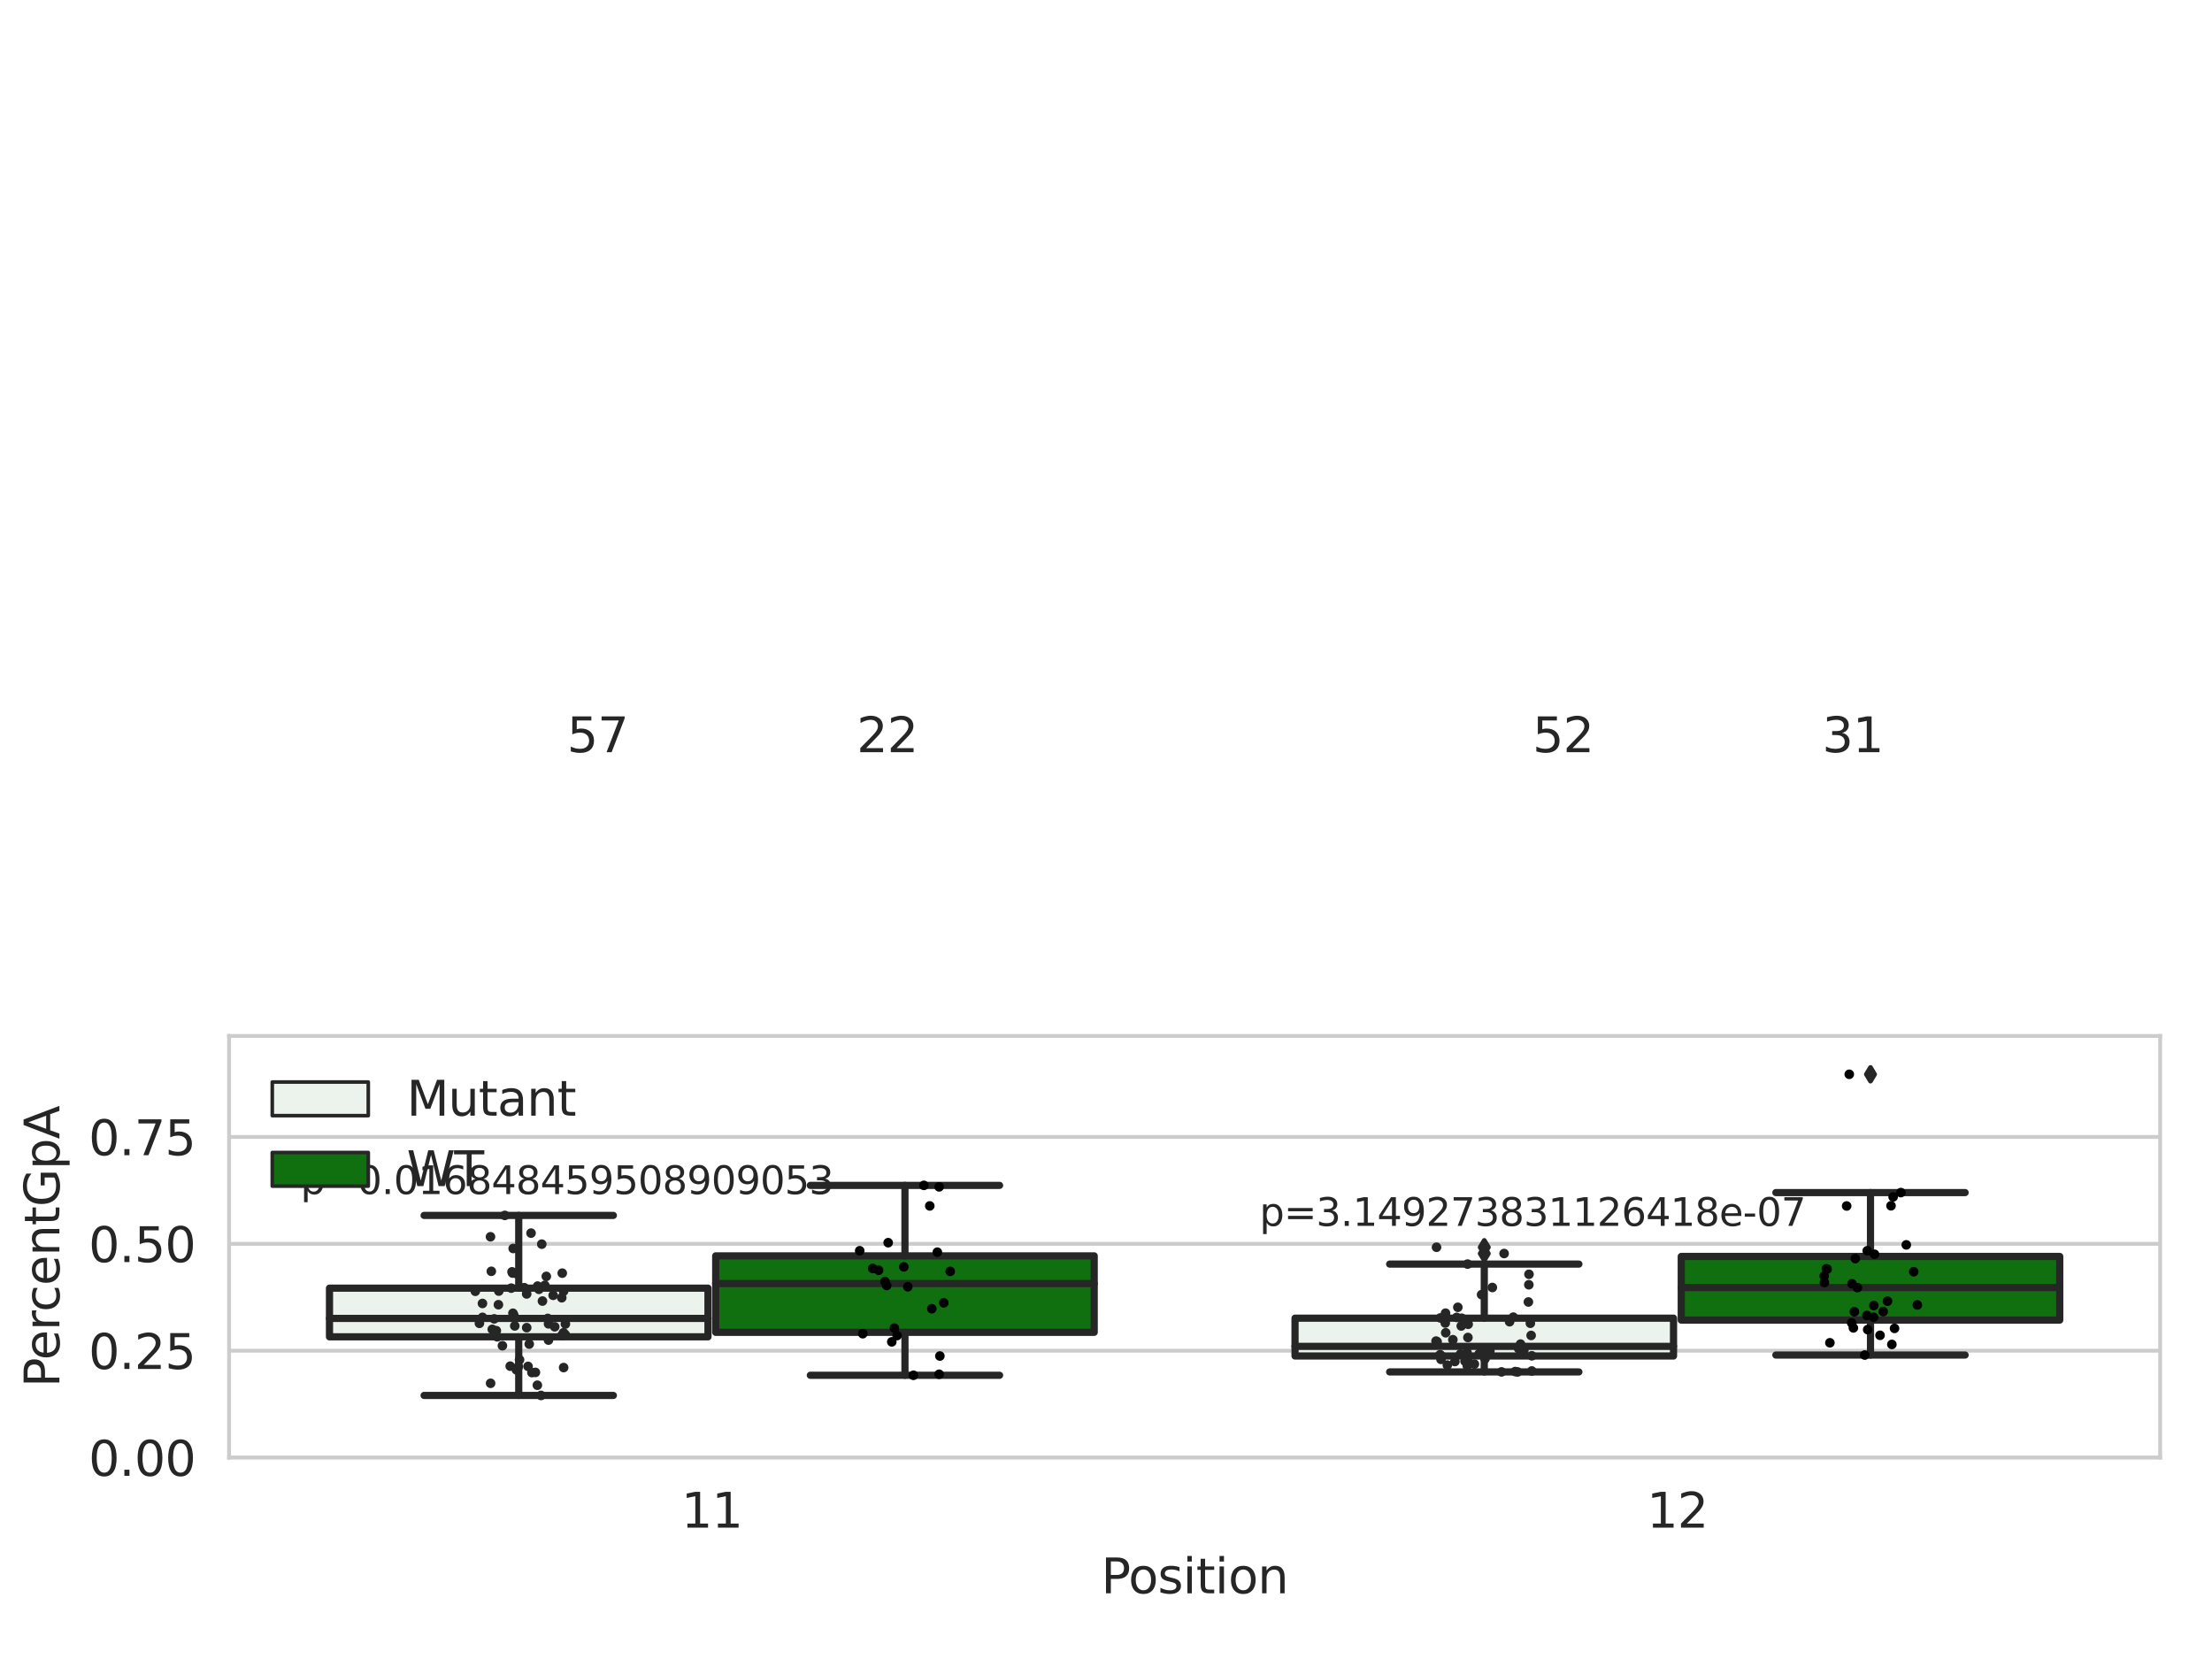 <?xml version="1.0" encoding="utf-8" standalone="no"?>
<!DOCTYPE svg PUBLIC "-//W3C//DTD SVG 1.1//EN"
  "http://www.w3.org/Graphics/SVG/1.1/DTD/svg11.dtd">
<svg xmlns:xlink="http://www.w3.org/1999/xlink" width="460.8pt" height="345.6pt" viewBox="0 0 460.8 345.6" xmlns="http://www.w3.org/2000/svg" version="1.1">
 <defs>
  <style type="text/css">*{stroke-linejoin: round; stroke-linecap: butt}</style>
 </defs>
 <g id="figure_1">
  <g id="patch_1">
   <path d="M 0 345.6 
L 460.8 345.6 
L 460.8 0 
L 0 0 
z
" style="fill: #ffffff"/>
  </g>
  <g id="axes_1">
   <g id="patch_2">
    <path d="M 47.72 303.64 
L 450 303.64 
L 450 215.812 
L 47.72 215.812 
z
" style="fill: #ffffff"/>
   </g>
   <g id="matplotlib.axis_1">
    <g id="xtick_1">
     <g id="text_1">
      <!-- 11 -->
      <g style="fill: #262626" transform="translate(141.928 318.238) scale(0.1 -0.1)">
       <defs>
        <path id="DejaVuSans-31" d="M 794 531 
L 1825 531 
L 1825 4091 
L 703 3866 
L 703 4441 
L 1819 4666 
L 2450 4666 
L 2450 531 
L 3481 531 
L 3481 0 
L 794 0 
L 794 531 
z
" transform="scale(0.016)"/>
       </defs>
       <use xlink:href="#DejaVuSans-31"/>
       <use xlink:href="#DejaVuSans-31" x="63.623"/>
      </g>
     </g>
    </g>
    <g id="xtick_2">
     <g id="text_2">
      <!-- 12 -->
      <g style="fill: #262626" transform="translate(343.067 318.238) scale(0.1 -0.1)">
       <defs>
        <path id="DejaVuSans-32" d="M 1228 531 
L 3431 531 
L 3431 0 
L 469 0 
L 469 531 
Q 828 903 1448 1529 
Q 2069 2156 2228 2338 
Q 2531 2678 2651 2914 
Q 2772 3150 2772 3378 
Q 2772 3750 2511 3984 
Q 2250 4219 1831 4219 
Q 1534 4219 1204 4116 
Q 875 4013 500 3803 
L 500 4441 
Q 881 4594 1212 4672 
Q 1544 4750 1819 4750 
Q 2544 4750 2975 4387 
Q 3406 4025 3406 3419 
Q 3406 3131 3298 2873 
Q 3191 2616 2906 2266 
Q 2828 2175 2409 1742 
Q 1991 1309 1228 531 
z
" transform="scale(0.016)"/>
       </defs>
       <use xlink:href="#DejaVuSans-31"/>
       <use xlink:href="#DejaVuSans-32" x="63.623"/>
      </g>
     </g>
    </g>
    <g id="text_3">
     <!-- Position -->
     <g style="fill: #262626" transform="translate(229.396 331.917) scale(0.1 -0.1)">
      <defs>
       <path id="DejaVuSans-50" d="M 1259 4147 
L 1259 2394 
L 2053 2394 
Q 2494 2394 2734 2622 
Q 2975 2850 2975 3272 
Q 2975 3691 2734 3919 
Q 2494 4147 2053 4147 
L 1259 4147 
z
M 628 4666 
L 2053 4666 
Q 2838 4666 3239 4311 
Q 3641 3956 3641 3272 
Q 3641 2581 3239 2228 
Q 2838 1875 2053 1875 
L 1259 1875 
L 1259 0 
L 628 0 
L 628 4666 
z
" transform="scale(0.016)"/>
       <path id="DejaVuSans-6f" d="M 1959 3097 
Q 1497 3097 1228 2736 
Q 959 2375 959 1747 
Q 959 1119 1226 758 
Q 1494 397 1959 397 
Q 2419 397 2687 759 
Q 2956 1122 2956 1747 
Q 2956 2369 2687 2733 
Q 2419 3097 1959 3097 
z
M 1959 3584 
Q 2709 3584 3137 3096 
Q 3566 2609 3566 1747 
Q 3566 888 3137 398 
Q 2709 -91 1959 -91 
Q 1206 -91 779 398 
Q 353 888 353 1747 
Q 353 2609 779 3096 
Q 1206 3584 1959 3584 
z
" transform="scale(0.016)"/>
       <path id="DejaVuSans-73" d="M 2834 3397 
L 2834 2853 
Q 2591 2978 2328 3040 
Q 2066 3103 1784 3103 
Q 1356 3103 1142 2972 
Q 928 2841 928 2578 
Q 928 2378 1081 2264 
Q 1234 2150 1697 2047 
L 1894 2003 
Q 2506 1872 2764 1633 
Q 3022 1394 3022 966 
Q 3022 478 2636 193 
Q 2250 -91 1575 -91 
Q 1294 -91 989 -36 
Q 684 19 347 128 
L 347 722 
Q 666 556 975 473 
Q 1284 391 1588 391 
Q 1994 391 2212 530 
Q 2431 669 2431 922 
Q 2431 1156 2273 1281 
Q 2116 1406 1581 1522 
L 1381 1569 
Q 847 1681 609 1914 
Q 372 2147 372 2553 
Q 372 3047 722 3315 
Q 1072 3584 1716 3584 
Q 2034 3584 2315 3537 
Q 2597 3491 2834 3397 
z
" transform="scale(0.016)"/>
       <path id="DejaVuSans-69" d="M 603 3500 
L 1178 3500 
L 1178 0 
L 603 0 
L 603 3500 
z
M 603 4863 
L 1178 4863 
L 1178 4134 
L 603 4134 
L 603 4863 
z
" transform="scale(0.016)"/>
       <path id="DejaVuSans-74" d="M 1172 4494 
L 1172 3500 
L 2356 3500 
L 2356 3053 
L 1172 3053 
L 1172 1153 
Q 1172 725 1289 603 
Q 1406 481 1766 481 
L 2356 481 
L 2356 0 
L 1766 0 
Q 1100 0 847 248 
Q 594 497 594 1153 
L 594 3053 
L 172 3053 
L 172 3500 
L 594 3500 
L 594 4494 
L 1172 4494 
z
" transform="scale(0.016)"/>
       <path id="DejaVuSans-6e" d="M 3513 2113 
L 3513 0 
L 2938 0 
L 2938 2094 
Q 2938 2591 2744 2837 
Q 2550 3084 2163 3084 
Q 1697 3084 1428 2787 
Q 1159 2491 1159 1978 
L 1159 0 
L 581 0 
L 581 3500 
L 1159 3500 
L 1159 2956 
Q 1366 3272 1645 3428 
Q 1925 3584 2291 3584 
Q 2894 3584 3203 3211 
Q 3513 2838 3513 2113 
z
" transform="scale(0.016)"/>
      </defs>
      <use xlink:href="#DejaVuSans-50"/>
      <use xlink:href="#DejaVuSans-6f" x="56.678"/>
      <use xlink:href="#DejaVuSans-73" x="117.859"/>
      <use xlink:href="#DejaVuSans-69" x="169.959"/>
      <use xlink:href="#DejaVuSans-74" x="197.742"/>
      <use xlink:href="#DejaVuSans-69" x="236.951"/>
      <use xlink:href="#DejaVuSans-6f" x="264.734"/>
      <use xlink:href="#DejaVuSans-6e" x="325.916"/>
     </g>
    </g>
   </g>
   <g id="matplotlib.axis_2">
    <g id="ytick_1">
     <g id="line2d_1">
      <path d="M 47.72 303.64 
L 450 303.64 
" clip-path="url(#pe3a98952ad)" style="fill: none; stroke: #cccccc; stroke-width: 0.8; stroke-linecap: round"/>
     </g>
     <g id="text_4">
      <!-- 0.00 -->
      <g style="fill: #262626" transform="translate(18.454 307.439) scale(0.1 -0.1)">
       <defs>
        <path id="DejaVuSans-30" d="M 2034 4250 
Q 1547 4250 1301 3770 
Q 1056 3291 1056 2328 
Q 1056 1369 1301 889 
Q 1547 409 2034 409 
Q 2525 409 2770 889 
Q 3016 1369 3016 2328 
Q 3016 3291 2770 3770 
Q 2525 4250 2034 4250 
z
M 2034 4750 
Q 2819 4750 3233 4129 
Q 3647 3509 3647 2328 
Q 3647 1150 3233 529 
Q 2819 -91 2034 -91 
Q 1250 -91 836 529 
Q 422 1150 422 2328 
Q 422 3509 836 4129 
Q 1250 4750 2034 4750 
z
" transform="scale(0.016)"/>
        <path id="DejaVuSans-2e" d="M 684 794 
L 1344 794 
L 1344 0 
L 684 0 
L 684 794 
z
" transform="scale(0.016)"/>
       </defs>
       <use xlink:href="#DejaVuSans-30"/>
       <use xlink:href="#DejaVuSans-2e" x="63.623"/>
       <use xlink:href="#DejaVuSans-30" x="95.41"/>
       <use xlink:href="#DejaVuSans-30" x="159.033"/>
      </g>
     </g>
    </g>
    <g id="ytick_2">
     <g id="line2d_2">
      <path d="M 47.72 281.376 
L 450 281.376 
" clip-path="url(#pe3a98952ad)" style="fill: none; stroke: #cccccc; stroke-width: 0.8; stroke-linecap: round"/>
     </g>
     <g id="text_5">
      <!-- 0.25 -->
      <g style="fill: #262626" transform="translate(18.454 285.176) scale(0.1 -0.1)">
       <defs>
        <path id="DejaVuSans-35" d="M 691 4666 
L 3169 4666 
L 3169 4134 
L 1269 4134 
L 1269 2991 
Q 1406 3038 1543 3061 
Q 1681 3084 1819 3084 
Q 2600 3084 3056 2656 
Q 3513 2228 3513 1497 
Q 3513 744 3044 326 
Q 2575 -91 1722 -91 
Q 1428 -91 1123 -41 
Q 819 9 494 109 
L 494 744 
Q 775 591 1075 516 
Q 1375 441 1709 441 
Q 2250 441 2565 725 
Q 2881 1009 2881 1497 
Q 2881 1984 2565 2268 
Q 2250 2553 1709 2553 
Q 1456 2553 1204 2497 
Q 953 2441 691 2322 
L 691 4666 
z
" transform="scale(0.016)"/>
       </defs>
       <use xlink:href="#DejaVuSans-30"/>
       <use xlink:href="#DejaVuSans-2e" x="63.623"/>
       <use xlink:href="#DejaVuSans-32" x="95.41"/>
       <use xlink:href="#DejaVuSans-35" x="159.033"/>
      </g>
     </g>
    </g>
    <g id="ytick_3">
     <g id="line2d_3">
      <path d="M 47.72 259.113 
L 450 259.113 
" clip-path="url(#pe3a98952ad)" style="fill: none; stroke: #cccccc; stroke-width: 0.8; stroke-linecap: round"/>
     </g>
     <g id="text_6">
      <!-- 0.50 -->
      <g style="fill: #262626" transform="translate(18.454 262.912) scale(0.1 -0.1)">
       <use xlink:href="#DejaVuSans-30"/>
       <use xlink:href="#DejaVuSans-2e" x="63.623"/>
       <use xlink:href="#DejaVuSans-35" x="95.41"/>
       <use xlink:href="#DejaVuSans-30" x="159.033"/>
      </g>
     </g>
    </g>
    <g id="ytick_4">
     <g id="line2d_4">
      <path d="M 47.72 236.849 
L 450 236.849 
" clip-path="url(#pe3a98952ad)" style="fill: none; stroke: #cccccc; stroke-width: 0.8; stroke-linecap: round"/>
     </g>
     <g id="text_7">
      <!-- 0.75 -->
      <g style="fill: #262626" transform="translate(18.454 240.648) scale(0.1 -0.1)">
       <defs>
        <path id="DejaVuSans-37" d="M 525 4666 
L 3525 4666 
L 3525 4397 
L 1831 0 
L 1172 0 
L 2766 4134 
L 525 4134 
L 525 4666 
z
" transform="scale(0.016)"/>
       </defs>
       <use xlink:href="#DejaVuSans-30"/>
       <use xlink:href="#DejaVuSans-2e" x="63.623"/>
       <use xlink:href="#DejaVuSans-37" x="95.41"/>
       <use xlink:href="#DejaVuSans-35" x="159.033"/>
      </g>
     </g>
    </g>
    <g id="text_8">
     <!-- PercentGpA -->
     <g style="fill: #262626" transform="translate(12.375 289.002) rotate(-90) scale(0.1 -0.1)">
      <defs>
       <path id="DejaVuSans-65" d="M 3597 1894 
L 3597 1613 
L 953 1613 
Q 991 1019 1311 708 
Q 1631 397 2203 397 
Q 2534 397 2845 478 
Q 3156 559 3463 722 
L 3463 178 
Q 3153 47 2828 -22 
Q 2503 -91 2169 -91 
Q 1331 -91 842 396 
Q 353 884 353 1716 
Q 353 2575 817 3079 
Q 1281 3584 2069 3584 
Q 2775 3584 3186 3129 
Q 3597 2675 3597 1894 
z
M 3022 2063 
Q 3016 2534 2758 2815 
Q 2500 3097 2075 3097 
Q 1594 3097 1305 2825 
Q 1016 2553 972 2059 
L 3022 2063 
z
" transform="scale(0.016)"/>
       <path id="DejaVuSans-72" d="M 2631 2963 
Q 2534 3019 2420 3045 
Q 2306 3072 2169 3072 
Q 1681 3072 1420 2755 
Q 1159 2438 1159 1844 
L 1159 0 
L 581 0 
L 581 3500 
L 1159 3500 
L 1159 2956 
Q 1341 3275 1631 3429 
Q 1922 3584 2338 3584 
Q 2397 3584 2469 3576 
Q 2541 3569 2628 3553 
L 2631 2963 
z
" transform="scale(0.016)"/>
       <path id="DejaVuSans-63" d="M 3122 3366 
L 3122 2828 
Q 2878 2963 2633 3030 
Q 2388 3097 2138 3097 
Q 1578 3097 1268 2742 
Q 959 2388 959 1747 
Q 959 1106 1268 751 
Q 1578 397 2138 397 
Q 2388 397 2633 464 
Q 2878 531 3122 666 
L 3122 134 
Q 2881 22 2623 -34 
Q 2366 -91 2075 -91 
Q 1284 -91 818 406 
Q 353 903 353 1747 
Q 353 2603 823 3093 
Q 1294 3584 2113 3584 
Q 2378 3584 2631 3529 
Q 2884 3475 3122 3366 
z
" transform="scale(0.016)"/>
       <path id="DejaVuSans-47" d="M 3809 666 
L 3809 1919 
L 2778 1919 
L 2778 2438 
L 4434 2438 
L 4434 434 
Q 4069 175 3628 42 
Q 3188 -91 2688 -91 
Q 1594 -91 976 548 
Q 359 1188 359 2328 
Q 359 3472 976 4111 
Q 1594 4750 2688 4750 
Q 3144 4750 3555 4637 
Q 3966 4525 4313 4306 
L 4313 3634 
Q 3963 3931 3569 4081 
Q 3175 4231 2741 4231 
Q 1884 4231 1454 3753 
Q 1025 3275 1025 2328 
Q 1025 1384 1454 906 
Q 1884 428 2741 428 
Q 3075 428 3337 486 
Q 3600 544 3809 666 
z
" transform="scale(0.016)"/>
       <path id="DejaVuSans-70" d="M 1159 525 
L 1159 -1331 
L 581 -1331 
L 581 3500 
L 1159 3500 
L 1159 2969 
Q 1341 3281 1617 3432 
Q 1894 3584 2278 3584 
Q 2916 3584 3314 3078 
Q 3713 2572 3713 1747 
Q 3713 922 3314 415 
Q 2916 -91 2278 -91 
Q 1894 -91 1617 61 
Q 1341 213 1159 525 
z
M 3116 1747 
Q 3116 2381 2855 2742 
Q 2594 3103 2138 3103 
Q 1681 3103 1420 2742 
Q 1159 2381 1159 1747 
Q 1159 1113 1420 752 
Q 1681 391 2138 391 
Q 2594 391 2855 752 
Q 3116 1113 3116 1747 
z
" transform="scale(0.016)"/>
       <path id="DejaVuSans-41" d="M 2188 4044 
L 1331 1722 
L 3047 1722 
L 2188 4044 
z
M 1831 4666 
L 2547 4666 
L 4325 0 
L 3669 0 
L 3244 1197 
L 1141 1197 
L 716 0 
L 50 0 
L 1831 4666 
z
" transform="scale(0.016)"/>
      </defs>
      <use xlink:href="#DejaVuSans-50"/>
      <use xlink:href="#DejaVuSans-65" x="56.678"/>
      <use xlink:href="#DejaVuSans-72" x="118.201"/>
      <use xlink:href="#DejaVuSans-63" x="157.064"/>
      <use xlink:href="#DejaVuSans-65" x="212.045"/>
      <use xlink:href="#DejaVuSans-6e" x="273.568"/>
      <use xlink:href="#DejaVuSans-74" x="336.947"/>
      <use xlink:href="#DejaVuSans-47" x="376.156"/>
      <use xlink:href="#DejaVuSans-70" x="453.646"/>
      <use xlink:href="#DejaVuSans-41" x="517.123"/>
     </g>
    </g>
   </g>
   <g id="patch_3">
    <path d="M 68.639 278.486 
L 147.485 278.486 
L 147.485 268.342 
L 68.639 268.342 
L 68.639 278.486 
z
" clip-path="url(#pe3a98952ad)" style="fill: #ecf2ec; stroke: #262626; stroke-width: 1.5; stroke-linejoin: miter"/>
   </g>
   <g id="patch_4">
    <path d="M 149.095 277.546 
L 227.941 277.546 
L 227.941 261.619 
L 149.095 261.619 
L 149.095 277.546 
z
" clip-path="url(#pe3a98952ad)" style="fill: #107010; stroke: #262626; stroke-width: 1.5; stroke-linejoin: miter"/>
   </g>
   <g id="patch_5">
    <path d="M 269.779 282.482 
L 348.625 282.482 
L 348.625 274.595 
L 269.779 274.595 
L 269.779 282.482 
z
" clip-path="url(#pe3a98952ad)" style="fill: #ecf2ec; stroke: #262626; stroke-width: 1.5; stroke-linejoin: miter"/>
   </g>
   <g id="patch_6">
    <path d="M 350.235 275 
L 429.081 275 
L 429.081 261.74 
L 350.235 261.74 
L 350.235 275 
z
" clip-path="url(#pe3a98952ad)" style="fill: #107010; stroke: #262626; stroke-width: 1.5; stroke-linejoin: miter"/>
   </g>
   <g id="patch_7">
    <path d="M 148.29 303.64 
L 148.29 303.64 
L 148.29 303.64 
L 148.29 303.64 
z
" clip-path="url(#pe3a98952ad)" style="fill: #ecf2ec; stroke: #262626; stroke-width: 0.75; stroke-linejoin: miter"/>
   </g>
   <g id="patch_8">
    <path d="M 148.29 303.64 
L 148.29 303.64 
L 148.29 303.64 
L 148.29 303.64 
z
" clip-path="url(#pe3a98952ad)" style="fill: #107010; stroke: #262626; stroke-width: 0.75; stroke-linejoin: miter"/>
   </g>
   <g id="PathCollection_1"/>
   <g id="PathCollection_2"/>
   <g id="line2d_5">
    <path d="M 108.062 278.486 
L 108.062 290.694 
" clip-path="url(#pe3a98952ad)" style="fill: none; stroke: #262626; stroke-width: 1.5; stroke-linecap: round"/>
   </g>
   <g id="line2d_6">
    <path d="M 108.062 268.342 
L 108.062 253.192 
" clip-path="url(#pe3a98952ad)" style="fill: none; stroke: #262626; stroke-width: 1.5; stroke-linecap: round"/>
   </g>
   <g id="line2d_7">
    <path d="M 88.35 290.694 
L 127.774 290.694 
" clip-path="url(#pe3a98952ad)" style="fill: none; stroke: #262626; stroke-width: 1.5; stroke-linecap: round"/>
   </g>
   <g id="line2d_8">
    <path d="M 88.35 253.192 
L 127.774 253.192 
" clip-path="url(#pe3a98952ad)" style="fill: none; stroke: #262626; stroke-width: 1.5; stroke-linecap: round"/>
   </g>
   <g id="line2d_9"/>
   <g id="line2d_10">
    <path d="M 188.518 277.546 
L 188.518 286.496 
" clip-path="url(#pe3a98952ad)" style="fill: none; stroke: #262626; stroke-width: 1.5; stroke-linecap: round"/>
   </g>
   <g id="line2d_11">
    <path d="M 188.518 261.619 
L 188.518 246.935 
" clip-path="url(#pe3a98952ad)" style="fill: none; stroke: #262626; stroke-width: 1.5; stroke-linecap: round"/>
   </g>
   <g id="line2d_12">
    <path d="M 168.806 286.496 
L 208.23 286.496 
" clip-path="url(#pe3a98952ad)" style="fill: none; stroke: #262626; stroke-width: 1.5; stroke-linecap: round"/>
   </g>
   <g id="line2d_13">
    <path d="M 168.806 246.935 
L 208.23 246.935 
" clip-path="url(#pe3a98952ad)" style="fill: none; stroke: #262626; stroke-width: 1.5; stroke-linecap: round"/>
   </g>
   <g id="line2d_14"/>
   <g id="line2d_15">
    <path d="M 309.202 282.482 
L 309.202 285.798 
" clip-path="url(#pe3a98952ad)" style="fill: none; stroke: #262626; stroke-width: 1.5; stroke-linecap: round"/>
   </g>
   <g id="line2d_16">
    <path d="M 309.202 274.595 
L 309.202 263.335 
" clip-path="url(#pe3a98952ad)" style="fill: none; stroke: #262626; stroke-width: 1.5; stroke-linecap: round"/>
   </g>
   <g id="line2d_17">
    <path d="M 289.49 285.798 
L 328.914 285.798 
" clip-path="url(#pe3a98952ad)" style="fill: none; stroke: #262626; stroke-width: 1.5; stroke-linecap: round"/>
   </g>
   <g id="line2d_18">
    <path d="M 289.49 263.335 
L 328.914 263.335 
" clip-path="url(#pe3a98952ad)" style="fill: none; stroke: #262626; stroke-width: 1.5; stroke-linecap: round"/>
   </g>
   <g id="line2d_19">
    <defs>
     <path id="m0b3ece9d5b" d="M -0 1.414 
L 0.849 0 
L 0 -1.414 
L -0.849 -0 
z
" style="stroke: #262626; stroke-linejoin: miter"/>
    </defs>
    <g clip-path="url(#pe3a98952ad)">
     <use xlink:href="#m0b3ece9d5b" x="309.202" y="259.826" style="fill: #262626; stroke: #262626; stroke-linejoin: miter"/>
     <use xlink:href="#m0b3ece9d5b" x="309.202" y="261.132" style="fill: #262626; stroke: #262626; stroke-linejoin: miter"/>
    </g>
   </g>
   <g id="line2d_20">
    <path d="M 389.658 275 
L 389.658 282.278 
" clip-path="url(#pe3a98952ad)" style="fill: none; stroke: #262626; stroke-width: 1.5; stroke-linecap: round"/>
   </g>
   <g id="line2d_21">
    <path d="M 389.658 261.74 
L 389.658 248.437 
" clip-path="url(#pe3a98952ad)" style="fill: none; stroke: #262626; stroke-width: 1.5; stroke-linecap: round"/>
   </g>
   <g id="line2d_22">
    <path d="M 369.946 282.278 
L 409.37 282.278 
" clip-path="url(#pe3a98952ad)" style="fill: none; stroke: #262626; stroke-width: 1.5; stroke-linecap: round"/>
   </g>
   <g id="line2d_23">
    <path d="M 369.946 248.437 
L 409.37 248.437 
" clip-path="url(#pe3a98952ad)" style="fill: none; stroke: #262626; stroke-width: 1.5; stroke-linecap: round"/>
   </g>
   <g id="line2d_24">
    <g clip-path="url(#pe3a98952ad)">
     <use xlink:href="#m0b3ece9d5b" x="389.658" y="223.796" style="fill: #262626; stroke: #262626; stroke-linejoin: miter"/>
    </g>
   </g>
   <g id="line2d_25">
    <path d="M 68.639 274.65 
L 147.485 274.65 
" clip-path="url(#pe3a98952ad)" style="fill: none; stroke: #262626; stroke-width: 1.5; stroke-linecap: round"/>
   </g>
   <g id="line2d_26">
    <path d="M 149.095 267.383 
L 227.941 267.383 
" clip-path="url(#pe3a98952ad)" style="fill: none; stroke: #262626; stroke-width: 1.5; stroke-linecap: round"/>
   </g>
   <g id="line2d_27">
    <path d="M 269.779 280.472 
L 348.625 280.472 
" clip-path="url(#pe3a98952ad)" style="fill: none; stroke: #262626; stroke-width: 1.5; stroke-linecap: round"/>
   </g>
   <g id="line2d_28">
    <path d="M 350.235 268.233 
L 429.081 268.233 
" clip-path="url(#pe3a98952ad)" style="fill: none; stroke: #262626; stroke-width: 1.5; stroke-linecap: round"/>
   </g>
   <g id="patch_9">
    <path d="M 47.72 303.64 
L 47.72 215.812 
" style="fill: none; stroke: #cccccc; stroke-width: 0.8; stroke-linejoin: miter; stroke-linecap: square"/>
   </g>
   <g id="patch_10">
    <path d="M 450 303.64 
L 450 215.812 
" style="fill: none; stroke: #cccccc; stroke-width: 0.8; stroke-linejoin: miter; stroke-linecap: square"/>
   </g>
   <g id="patch_11">
    <path d="M 47.72 303.64 
L 450 303.64 
" style="fill: none; stroke: #cccccc; stroke-width: 0.8; stroke-linejoin: miter; stroke-linecap: square"/>
   </g>
   <g id="patch_12">
    <path d="M 47.72 215.812 
L 450 215.812 
" style="fill: none; stroke: #cccccc; stroke-width: 0.8; stroke-linejoin: miter; stroke-linecap: square"/>
   </g>
   <g id="PathCollection_3">
    <defs>
     <path id="C0_0_3a62b41f07" d="M 0 1 
C 0.265 1 0.52 0.895 0.707 0.707 
C 0.895 0.52 1 0.265 1 -0 
C 1 -0.265 0.895 -0.52 0.707 -0.707 
C 0.52 -0.895 0.265 -1 0 -1 
C -0.265 -1 -0.52 -0.895 -0.707 -0.707 
C -0.895 -0.52 -1 -0.265 -1 0 
C -1 0.265 -0.895 0.52 -0.707 0.707 
C -0.52 0.895 -0.265 1 0 1 
z
"/>
    </defs>
    <g clip-path="url(#pe3a98952ad)">
     <use xlink:href="#C0_0_3a62b41f07" x="106.852" y="273.574" style="fill: #262626"/>
    </g>
    <g clip-path="url(#pe3a98952ad)">
     <use xlink:href="#C0_0_3a62b41f07" x="110.627" y="256.881" style="fill: #262626"/>
    </g>
    <g clip-path="url(#pe3a98952ad)">
     <use xlink:href="#C0_0_3a62b41f07" x="111.539" y="285.894" style="fill: #262626"/>
    </g>
    <g clip-path="url(#pe3a98952ad)">
     <use xlink:href="#C0_0_3a62b41f07" x="107.574" y="285.357" style="fill: #262626"/>
    </g>
    <g clip-path="url(#pe3a98952ad)">
     <use xlink:href="#C0_0_3a62b41f07" x="105.159" y="253.192" style="fill: #262626"/>
    </g>
    <g clip-path="url(#pe3a98952ad)">
     <use xlink:href="#C0_0_3a62b41f07" x="109.716" y="269.551" style="fill: #262626"/>
    </g>
    <g clip-path="url(#pe3a98952ad)">
     <use xlink:href="#C0_0_3a62b41f07" x="109.211" y="268.249" style="fill: #262626"/>
    </g>
    <g clip-path="url(#pe3a98952ad)">
     <use xlink:href="#C0_0_3a62b41f07" x="112.861" y="259.182" style="fill: #262626"/>
    </g>
    <g clip-path="url(#pe3a98952ad)">
     <use xlink:href="#C0_0_3a62b41f07" x="114.112" y="274.65" style="fill: #262626"/>
    </g>
    <g clip-path="url(#pe3a98952ad)">
     <use xlink:href="#C0_0_3a62b41f07" x="114.259" y="279.166" style="fill: #262626"/>
    </g>
    <g clip-path="url(#pe3a98952ad)">
     <use xlink:href="#C0_0_3a62b41f07" x="112.71" y="290.694" style="fill: #262626"/>
    </g>
    <g clip-path="url(#pe3a98952ad)">
     <use xlink:href="#C0_0_3a62b41f07" x="106.667" y="264.947" style="fill: #262626"/>
    </g>
    <g clip-path="url(#pe3a98952ad)">
     <use xlink:href="#C0_0_3a62b41f07" x="117.021" y="270.346" style="fill: #262626"/>
    </g>
    <g clip-path="url(#pe3a98952ad)">
     <use xlink:href="#C0_0_3a62b41f07" x="111.991" y="267.917" style="fill: #262626"/>
    </g>
    <g clip-path="url(#pe3a98952ad)">
     <use xlink:href="#C0_0_3a62b41f07" x="114.271" y="275.781" style="fill: #262626"/>
    </g>
    <g clip-path="url(#pe3a98952ad)">
     <use xlink:href="#C0_0_3a62b41f07" x="102.549" y="276.924" style="fill: #262626"/>
    </g>
    <g clip-path="url(#pe3a98952ad)">
     <use xlink:href="#C0_0_3a62b41f07" x="106.5" y="268.342" style="fill: #262626"/>
    </g>
    <g clip-path="url(#pe3a98952ad)">
     <use xlink:href="#C0_0_3a62b41f07" x="107.236" y="276.212" style="fill: #262626"/>
    </g>
    <g clip-path="url(#pe3a98952ad)">
     <use xlink:href="#C0_0_3a62b41f07" x="100.504" y="271.534" style="fill: #262626"/>
    </g>
    <g clip-path="url(#pe3a98952ad)">
     <use xlink:href="#C0_0_3a62b41f07" x="103.912" y="268.957" style="fill: #262626"/>
    </g>
    <g clip-path="url(#pe3a98952ad)">
     <use xlink:href="#C0_0_3a62b41f07" x="99.871" y="275.674" style="fill: #262626"/>
    </g>
    <g clip-path="url(#pe3a98952ad)">
     <use xlink:href="#C0_0_3a62b41f07" x="111.941" y="288.566" style="fill: #262626"/>
    </g>
    <g clip-path="url(#pe3a98952ad)">
     <use xlink:href="#C0_0_3a62b41f07" x="117.033" y="278.206" style="fill: #262626"/>
    </g>
    <g clip-path="url(#pe3a98952ad)">
     <use xlink:href="#C0_0_3a62b41f07" x="107.028" y="273.939" style="fill: #262626"/>
    </g>
    <g clip-path="url(#pe3a98952ad)">
     <use xlink:href="#C0_0_3a62b41f07" x="108.234" y="283.27" style="fill: #262626"/>
    </g>
    <g clip-path="url(#pe3a98952ad)">
     <use xlink:href="#C0_0_3a62b41f07" x="103.591" y="278.486" style="fill: #262626"/>
    </g>
    <g clip-path="url(#pe3a98952ad)">
     <use xlink:href="#C0_0_3a62b41f07" x="110.006" y="284.642" style="fill: #262626"/>
    </g>
    <g clip-path="url(#pe3a98952ad)">
     <use xlink:href="#C0_0_3a62b41f07" x="106.781" y="265.199" style="fill: #262626"/>
    </g>
    <g clip-path="url(#pe3a98952ad)">
     <use xlink:href="#C0_0_3a62b41f07" x="100.517" y="274.427" style="fill: #262626"/>
    </g>
    <g clip-path="url(#pe3a98952ad)">
     <use xlink:href="#C0_0_3a62b41f07" x="117.374" y="278.033" style="fill: #262626"/>
    </g>
    <g clip-path="url(#pe3a98952ad)">
     <use xlink:href="#C0_0_3a62b41f07" x="113.492" y="267.762" style="fill: #262626"/>
    </g>
    <g clip-path="url(#pe3a98952ad)">
     <use xlink:href="#C0_0_3a62b41f07" x="106.904" y="260.083" style="fill: #262626"/>
    </g>
    <g clip-path="url(#pe3a98952ad)">
     <use xlink:href="#C0_0_3a62b41f07" x="102.202" y="288.165" style="fill: #262626"/>
    </g>
    <g clip-path="url(#pe3a98952ad)">
     <use xlink:href="#C0_0_3a62b41f07" x="109.721" y="276.575" style="fill: #262626"/>
    </g>
    <g clip-path="url(#pe3a98952ad)">
     <use xlink:href="#C0_0_3a62b41f07" x="115.559" y="276.394" style="fill: #262626"/>
    </g>
    <g clip-path="url(#pe3a98952ad)">
     <use xlink:href="#C0_0_3a62b41f07" x="113.003" y="271.037" style="fill: #262626"/>
    </g>
    <g clip-path="url(#pe3a98952ad)">
     <use xlink:href="#C0_0_3a62b41f07" x="102.178" y="257.644" style="fill: #262626"/>
    </g>
    <g clip-path="url(#pe3a98952ad)">
     <use xlink:href="#C0_0_3a62b41f07" x="117.409" y="268.985" style="fill: #262626"/>
    </g>
    <g clip-path="url(#pe3a98952ad)">
     <use xlink:href="#C0_0_3a62b41f07" x="117.763" y="278.038" style="fill: #262626"/>
    </g>
    <g clip-path="url(#pe3a98952ad)">
     <use xlink:href="#C0_0_3a62b41f07" x="110.81" y="285.934" style="fill: #262626"/>
    </g>
    <g clip-path="url(#pe3a98952ad)">
     <use xlink:href="#C0_0_3a62b41f07" x="117.391" y="277.638" style="fill: #262626"/>
    </g>
    <g clip-path="url(#pe3a98952ad)">
     <use xlink:href="#C0_0_3a62b41f07" x="113.806" y="265.894" style="fill: #262626"/>
    </g>
    <g clip-path="url(#pe3a98952ad)">
     <use xlink:href="#C0_0_3a62b41f07" x="107.981" y="284.705" style="fill: #262626"/>
    </g>
    <g clip-path="url(#pe3a98952ad)">
     <use xlink:href="#C0_0_3a62b41f07" x="106.288" y="284.595" style="fill: #262626"/>
    </g>
    <g clip-path="url(#pe3a98952ad)">
     <use xlink:href="#C0_0_3a62b41f07" x="102.95" y="274.741" style="fill: #262626"/>
    </g>
    <g clip-path="url(#pe3a98952ad)">
     <use xlink:href="#C0_0_3a62b41f07" x="112.268" y="268.587" style="fill: #262626"/>
    </g>
    <g clip-path="url(#pe3a98952ad)">
     <use xlink:href="#C0_0_3a62b41f07" x="110.248" y="279.994" style="fill: #262626"/>
    </g>
    <g clip-path="url(#pe3a98952ad)">
     <use xlink:href="#C0_0_3a62b41f07" x="103.83" y="271.795" style="fill: #262626"/>
    </g>
    <g clip-path="url(#pe3a98952ad)">
     <use xlink:href="#C0_0_3a62b41f07" x="117.781" y="275.812" style="fill: #262626"/>
    </g>
    <g clip-path="url(#pe3a98952ad)">
     <use xlink:href="#C0_0_3a62b41f07" x="103.394" y="277.208" style="fill: #262626"/>
    </g>
    <g clip-path="url(#pe3a98952ad)">
     <use xlink:href="#C0_0_3a62b41f07" x="115.235" y="269.838" style="fill: #262626"/>
    </g>
    <g clip-path="url(#pe3a98952ad)">
     <use xlink:href="#C0_0_3a62b41f07" x="102.354" y="264.836" style="fill: #262626"/>
    </g>
    <g clip-path="url(#pe3a98952ad)">
     <use xlink:href="#C0_0_3a62b41f07" x="117.417" y="284.89" style="fill: #262626"/>
    </g>
    <g clip-path="url(#pe3a98952ad)">
     <use xlink:href="#C0_0_3a62b41f07" x="99.021" y="269.001" style="fill: #262626"/>
    </g>
    <g clip-path="url(#pe3a98952ad)">
     <use xlink:href="#C0_0_3a62b41f07" x="117.128" y="265.22" style="fill: #262626"/>
    </g>
    <g clip-path="url(#pe3a98952ad)">
     <use xlink:href="#C0_0_3a62b41f07" x="104.662" y="280.337" style="fill: #262626"/>
    </g>
    <g clip-path="url(#pe3a98952ad)">
     <use xlink:href="#C0_0_3a62b41f07" x="107.392" y="265.257" style="fill: #262626"/>
    </g>
   </g>
   <g id="PathCollection_4">
    <defs>
     <path id="C1_0_b1513d5916" d="M 0 1 
C 0.265 1 0.52 0.895 0.707 0.707 
C 0.895 0.52 1 0.265 1 -0 
C 1 -0.265 0.895 -0.52 0.707 -0.707 
C 0.52 -0.895 0.265 -1 0 -1 
C -0.265 -1 -0.52 -0.895 -0.707 -0.707 
C -0.895 -0.52 -1 -0.265 -1 0 
C -1 0.265 -0.895 0.52 -0.707 0.707 
C -0.52 0.895 -0.265 1 0 1 
z
"/>
    </defs>
    <g clip-path="url(#pe3a98952ad)">
     <use xlink:href="#C1_0_b1513d5916" x="179.733" y="277.836"/>
    </g>
    <g clip-path="url(#pe3a98952ad)">
     <use xlink:href="#C1_0_b1513d5916" x="188.287" y="263.922"/>
    </g>
    <g clip-path="url(#pe3a98952ad)">
     <use xlink:href="#C1_0_b1513d5916" x="186.319" y="276.675"/>
    </g>
    <g clip-path="url(#pe3a98952ad)">
     <use xlink:href="#C1_0_b1513d5916" x="189.111" y="268.06"/>
    </g>
    <g clip-path="url(#pe3a98952ad)">
     <use xlink:href="#C1_0_b1513d5916" x="197.948" y="264.855"/>
    </g>
    <g clip-path="url(#pe3a98952ad)">
     <use xlink:href="#C1_0_b1513d5916" x="194.116" y="272.634"/>
    </g>
    <g clip-path="url(#pe3a98952ad)">
     <use xlink:href="#C1_0_b1513d5916" x="181.813" y="264.244"/>
    </g>
    <g clip-path="url(#pe3a98952ad)">
     <use xlink:href="#C1_0_b1513d5916" x="196.612" y="271.407"/>
    </g>
    <g clip-path="url(#pe3a98952ad)">
     <use xlink:href="#C1_0_b1513d5916" x="186.88" y="278.225"/>
    </g>
    <g clip-path="url(#pe3a98952ad)">
     <use xlink:href="#C1_0_b1513d5916" x="195.266" y="260.852"/>
    </g>
    <g clip-path="url(#pe3a98952ad)">
     <use xlink:href="#C1_0_b1513d5916" x="193.689" y="251.214"/>
    </g>
    <g clip-path="url(#pe3a98952ad)">
     <use xlink:href="#C1_0_b1513d5916" x="195.794" y="282.485"/>
    </g>
    <g clip-path="url(#pe3a98952ad)">
     <use xlink:href="#C1_0_b1513d5916" x="185.776" y="279.533"/>
    </g>
    <g clip-path="url(#pe3a98952ad)">
     <use xlink:href="#C1_0_b1513d5916" x="195.636" y="247.242"/>
    </g>
    <g clip-path="url(#pe3a98952ad)">
     <use xlink:href="#C1_0_b1513d5916" x="184.71" y="267.793"/>
    </g>
    <g clip-path="url(#pe3a98952ad)">
     <use xlink:href="#C1_0_b1513d5916" x="195.648" y="286.282"/>
    </g>
    <g clip-path="url(#pe3a98952ad)">
     <use xlink:href="#C1_0_b1513d5916" x="184.356" y="266.973"/>
    </g>
    <g clip-path="url(#pe3a98952ad)">
     <use xlink:href="#C1_0_b1513d5916" x="185.022" y="258.876"/>
    </g>
    <g clip-path="url(#pe3a98952ad)">
     <use xlink:href="#C1_0_b1513d5916" x="179.093" y="260.552"/>
    </g>
    <g clip-path="url(#pe3a98952ad)">
     <use xlink:href="#C1_0_b1513d5916" x="183.031" y="264.621"/>
    </g>
    <g clip-path="url(#pe3a98952ad)">
     <use xlink:href="#C1_0_b1513d5916" x="192.466" y="246.935"/>
    </g>
    <g clip-path="url(#pe3a98952ad)">
     <use xlink:href="#C1_0_b1513d5916" x="190.285" y="286.496"/>
    </g>
   </g>
   <g id="PathCollection_5">
    <defs>
     <path id="C2_0_1b68626844" d="M 0 1 
C 0.265 1 0.52 0.895 0.707 0.707 
C 0.895 0.52 1 0.265 1 -0 
C 1 -0.265 0.895 -0.52 0.707 -0.707 
C 0.52 -0.895 0.265 -1 0 -1 
C -0.265 -1 -0.52 -0.895 -0.707 -0.707 
C -0.895 -0.52 -1 -0.265 -1 0 
C -1 0.265 -0.895 0.52 -0.707 0.707 
C -0.52 0.895 -0.265 1 0 1 
z
"/>
    </defs>
    <g clip-path="url(#pe3a98952ad)">
     <use xlink:href="#C2_0_1b68626844" x="310.372" y="281.456" style="fill: #262626"/>
    </g>
    <g clip-path="url(#pe3a98952ad)">
     <use xlink:href="#C2_0_1b68626844" x="310.885" y="268.207" style="fill: #262626"/>
    </g>
    <g clip-path="url(#pe3a98952ad)">
     <use xlink:href="#C2_0_1b68626844" x="303.455" y="274.437" style="fill: #262626"/>
    </g>
    <g clip-path="url(#pe3a98952ad)">
     <use xlink:href="#C2_0_1b68626844" x="319.1" y="285.599" style="fill: #262626"/>
    </g>
    <g clip-path="url(#pe3a98952ad)">
     <use xlink:href="#C2_0_1b68626844" x="315.25" y="274.385" style="fill: #262626"/>
    </g>
    <g clip-path="url(#pe3a98952ad)">
     <use xlink:href="#C2_0_1b68626844" x="312.789" y="285.79" style="fill: #262626"/>
    </g>
    <g clip-path="url(#pe3a98952ad)">
     <use xlink:href="#C2_0_1b68626844" x="299.254" y="259.826" style="fill: #262626"/>
    </g>
    <g clip-path="url(#pe3a98952ad)">
     <use xlink:href="#C2_0_1b68626844" x="305.726" y="263.335" style="fill: #262626"/>
    </g>
    <g clip-path="url(#pe3a98952ad)">
     <use xlink:href="#C2_0_1b68626844" x="318.802" y="275.66" style="fill: #262626"/>
    </g>
    <g clip-path="url(#pe3a98952ad)">
     <use xlink:href="#C2_0_1b68626844" x="302.659" y="279.09" style="fill: #262626"/>
    </g>
    <g clip-path="url(#pe3a98952ad)">
     <use xlink:href="#C2_0_1b68626844" x="305.759" y="283.572" style="fill: #262626"/>
    </g>
    <g clip-path="url(#pe3a98952ad)">
     <use xlink:href="#C2_0_1b68626844" x="301.172" y="277.641" style="fill: #262626"/>
    </g>
    <g clip-path="url(#pe3a98952ad)">
     <use xlink:href="#C2_0_1b68626844" x="309.376" y="282.204" style="fill: #262626"/>
    </g>
    <g clip-path="url(#pe3a98952ad)">
     <use xlink:href="#C2_0_1b68626844" x="305.621" y="281.774" style="fill: #262626"/>
    </g>
    <g clip-path="url(#pe3a98952ad)">
     <use xlink:href="#C2_0_1b68626844" x="314.474" y="275.339" style="fill: #262626"/>
    </g>
    <g clip-path="url(#pe3a98952ad)">
     <use xlink:href="#C2_0_1b68626844" x="301.13" y="273.557" style="fill: #262626"/>
    </g>
    <g clip-path="url(#pe3a98952ad)">
     <use xlink:href="#C2_0_1b68626844" x="304.507" y="274.611" style="fill: #262626"/>
    </g>
    <g clip-path="url(#pe3a98952ad)">
     <use xlink:href="#C2_0_1b68626844" x="305.186" y="283.56" style="fill: #262626"/>
    </g>
    <g clip-path="url(#pe3a98952ad)">
     <use xlink:href="#C2_0_1b68626844" x="301.076" y="275.608" style="fill: #262626"/>
    </g>
    <g clip-path="url(#pe3a98952ad)">
     <use xlink:href="#C2_0_1b68626844" x="305.793" y="278.625" style="fill: #262626"/>
    </g>
    <g clip-path="url(#pe3a98952ad)">
     <use xlink:href="#C2_0_1b68626844" x="309.254" y="282.343" style="fill: #262626"/>
    </g>
    <g clip-path="url(#pe3a98952ad)">
     <use xlink:href="#C2_0_1b68626844" x="316.364" y="280.944" style="fill: #262626"/>
    </g>
    <g clip-path="url(#pe3a98952ad)">
     <use xlink:href="#C2_0_1b68626844" x="318.518" y="265.457" style="fill: #262626"/>
    </g>
    <g clip-path="url(#pe3a98952ad)">
     <use xlink:href="#C2_0_1b68626844" x="300.185" y="283.182" style="fill: #262626"/>
    </g>
    <g clip-path="url(#pe3a98952ad)">
     <use xlink:href="#C2_0_1b68626844" x="304.239" y="282.081" style="fill: #262626"/>
    </g>
    <g clip-path="url(#pe3a98952ad)">
     <use xlink:href="#C2_0_1b68626844" x="301.504" y="284.374" style="fill: #262626"/>
    </g>
    <g clip-path="url(#pe3a98952ad)">
     <use xlink:href="#C2_0_1b68626844" x="318.964" y="278.197" style="fill: #262626"/>
    </g>
    <g clip-path="url(#pe3a98952ad)">
     <use xlink:href="#C2_0_1b68626844" x="303.694" y="272.334" style="fill: #262626"/>
    </g>
    <g clip-path="url(#pe3a98952ad)">
     <use xlink:href="#C2_0_1b68626844" x="304.409" y="276.228" style="fill: #262626"/>
    </g>
    <g clip-path="url(#pe3a98952ad)">
     <use xlink:href="#C2_0_1b68626844" x="309.36" y="283.05" style="fill: #262626"/>
    </g>
    <g clip-path="url(#pe3a98952ad)">
     <use xlink:href="#C2_0_1b68626844" x="318.393" y="271.227" style="fill: #262626"/>
    </g>
    <g clip-path="url(#pe3a98952ad)">
     <use xlink:href="#C2_0_1b68626844" x="307.141" y="284.165" style="fill: #262626"/>
    </g>
    <g clip-path="url(#pe3a98952ad)">
     <use xlink:href="#C2_0_1b68626844" x="305.846" y="275.866" style="fill: #262626"/>
    </g>
    <g clip-path="url(#pe3a98952ad)">
     <use xlink:href="#C2_0_1b68626844" x="316.754" y="279.999" style="fill: #262626"/>
    </g>
    <g clip-path="url(#pe3a98952ad)">
     <use xlink:href="#C2_0_1b68626844" x="299.379" y="279.514" style="fill: #262626"/>
    </g>
    <g clip-path="url(#pe3a98952ad)">
     <use xlink:href="#C2_0_1b68626844" x="303.08" y="283.634" style="fill: #262626"/>
    </g>
    <g clip-path="url(#pe3a98952ad)">
     <use xlink:href="#C2_0_1b68626844" x="305.664" y="284.515" style="fill: #262626"/>
    </g>
    <g clip-path="url(#pe3a98952ad)">
     <use xlink:href="#C2_0_1b68626844" x="318.486" y="267.639" style="fill: #262626"/>
    </g>
    <g clip-path="url(#pe3a98952ad)">
     <use xlink:href="#C2_0_1b68626844" x="305.843" y="282.619" style="fill: #262626"/>
    </g>
    <g clip-path="url(#pe3a98952ad)">
     <use xlink:href="#C2_0_1b68626844" x="309.609" y="281.178" style="fill: #262626"/>
    </g>
    <g clip-path="url(#pe3a98952ad)">
     <use xlink:href="#C2_0_1b68626844" x="308.641" y="269.699" style="fill: #262626"/>
    </g>
    <g clip-path="url(#pe3a98952ad)">
     <use xlink:href="#C2_0_1b68626844" x="316.148" y="285.798" style="fill: #262626"/>
    </g>
    <g clip-path="url(#pe3a98952ad)">
     <use xlink:href="#C2_0_1b68626844" x="313.334" y="261.132" style="fill: #262626"/>
    </g>
    <g clip-path="url(#pe3a98952ad)">
     <use xlink:href="#C2_0_1b68626844" x="299.156" y="279.374" style="fill: #262626"/>
    </g>
    <g clip-path="url(#pe3a98952ad)">
     <use xlink:href="#C2_0_1b68626844" x="319.107" y="282.436" style="fill: #262626"/>
    </g>
    <g clip-path="url(#pe3a98952ad)">
     <use xlink:href="#C2_0_1b68626844" x="308.121" y="282.047" style="fill: #262626"/>
    </g>
    <g clip-path="url(#pe3a98952ad)">
     <use xlink:href="#C2_0_1b68626844" x="308.277" y="282.07" style="fill: #262626"/>
    </g>
    <g clip-path="url(#pe3a98952ad)">
     <use xlink:href="#C2_0_1b68626844" x="299.991" y="282.213" style="fill: #262626"/>
    </g>
    <g clip-path="url(#pe3a98952ad)">
     <use xlink:href="#C2_0_1b68626844" x="317.449" y="281.318" style="fill: #262626"/>
    </g>
    <g clip-path="url(#pe3a98952ad)">
     <use xlink:href="#C2_0_1b68626844" x="300.14" y="282.353" style="fill: #262626"/>
    </g>
    <g clip-path="url(#pe3a98952ad)">
     <use xlink:href="#C2_0_1b68626844" x="300.056" y="274.548" style="fill: #262626"/>
    </g>
    <g clip-path="url(#pe3a98952ad)">
     <use xlink:href="#C2_0_1b68626844" x="315.65" y="285.72" style="fill: #262626"/>
    </g>
   </g>
   <g id="PathCollection_6">
    <defs>
     <path id="C3_0_65e1463b90" d="M 0 1 
C 0.265 1 0.52 0.895 0.707 0.707 
C 0.895 0.52 1 0.265 1 -0 
C 1 -0.265 0.895 -0.52 0.707 -0.707 
C 0.52 -0.895 0.265 -1 0 -1 
C -0.265 -1 -0.52 -0.895 -0.707 -0.707 
C -0.895 -0.52 -1 -0.265 -1 0 
C -1 0.265 -0.895 0.52 -0.707 0.707 
C -0.52 0.895 -0.265 1 0 1 
z
"/>
    </defs>
    <g clip-path="url(#pe3a98952ad)">
     <use xlink:href="#C3_0_65e1463b90" x="385.749" y="275.591"/>
    </g>
    <g clip-path="url(#pe3a98952ad)">
     <use xlink:href="#C3_0_65e1463b90" x="380.465" y="264.318"/>
    </g>
    <g clip-path="url(#pe3a98952ad)">
     <use xlink:href="#C3_0_65e1463b90" x="390.353" y="271.964"/>
    </g>
    <g clip-path="url(#pe3a98952ad)">
     <use xlink:href="#C3_0_65e1463b90" x="388.983" y="260.557"/>
    </g>
    <g clip-path="url(#pe3a98952ad)">
     <use xlink:href="#C3_0_65e1463b90" x="390.507" y="261.292"/>
    </g>
    <g clip-path="url(#pe3a98952ad)">
     <use xlink:href="#C3_0_65e1463b90" x="394.666" y="276.728"/>
    </g>
    <g clip-path="url(#pe3a98952ad)">
     <use xlink:href="#C3_0_65e1463b90" x="384.692" y="251.226"/>
    </g>
    <g clip-path="url(#pe3a98952ad)">
     <use xlink:href="#C3_0_65e1463b90" x="394.108" y="280.068"/>
    </g>
    <g clip-path="url(#pe3a98952ad)">
     <use xlink:href="#C3_0_65e1463b90" x="381.2" y="279.725"/>
    </g>
    <g clip-path="url(#pe3a98952ad)">
     <use xlink:href="#C3_0_65e1463b90" x="388.915" y="274.042"/>
    </g>
    <g clip-path="url(#pe3a98952ad)">
     <use xlink:href="#C3_0_65e1463b90" x="395.993" y="248.437"/>
    </g>
    <g clip-path="url(#pe3a98952ad)">
     <use xlink:href="#C3_0_65e1463b90" x="398.662" y="264.93"/>
    </g>
    <g clip-path="url(#pe3a98952ad)">
     <use xlink:href="#C3_0_65e1463b90" x="380.064" y="267.173"/>
    </g>
    <g clip-path="url(#pe3a98952ad)">
     <use xlink:href="#C3_0_65e1463b90" x="397.115" y="259.33"/>
    </g>
    <g clip-path="url(#pe3a98952ad)">
     <use xlink:href="#C3_0_65e1463b90" x="391.644" y="278.17"/>
    </g>
    <g clip-path="url(#pe3a98952ad)">
     <use xlink:href="#C3_0_65e1463b90" x="386.498" y="262.188"/>
    </g>
    <g clip-path="url(#pe3a98952ad)">
     <use xlink:href="#C3_0_65e1463b90" x="390.309" y="274.408"/>
    </g>
    <g clip-path="url(#pe3a98952ad)">
     <use xlink:href="#C3_0_65e1463b90" x="388.472" y="282.278"/>
    </g>
    <g clip-path="url(#pe3a98952ad)">
     <use xlink:href="#C3_0_65e1463b90" x="386.304" y="273.261"/>
    </g>
    <g clip-path="url(#pe3a98952ad)">
     <use xlink:href="#C3_0_65e1463b90" x="380.022" y="265.824"/>
    </g>
    <g clip-path="url(#pe3a98952ad)">
     <use xlink:href="#C3_0_65e1463b90" x="393.206" y="271.064"/>
    </g>
    <g clip-path="url(#pe3a98952ad)">
     <use xlink:href="#C3_0_65e1463b90" x="392.302" y="273.22"/>
    </g>
    <g clip-path="url(#pe3a98952ad)">
     <use xlink:href="#C3_0_65e1463b90" x="399.422" y="271.846"/>
    </g>
    <g clip-path="url(#pe3a98952ad)">
     <use xlink:href="#C3_0_65e1463b90" x="393.934" y="251.186"/>
    </g>
    <g clip-path="url(#pe3a98952ad)">
     <use xlink:href="#C3_0_65e1463b90" x="386.094" y="276.624"/>
    </g>
    <g clip-path="url(#pe3a98952ad)">
     <use xlink:href="#C3_0_65e1463b90" x="385.824" y="267.432"/>
    </g>
    <g clip-path="url(#pe3a98952ad)">
     <use xlink:href="#C3_0_65e1463b90" x="394.376" y="249.334"/>
    </g>
    <g clip-path="url(#pe3a98952ad)">
     <use xlink:href="#C3_0_65e1463b90" x="389.074" y="276.982"/>
    </g>
    <g clip-path="url(#pe3a98952ad)">
     <use xlink:href="#C3_0_65e1463b90" x="385.234" y="223.796"/>
    </g>
    <g clip-path="url(#pe3a98952ad)">
     <use xlink:href="#C3_0_65e1463b90" x="386.935" y="268.233"/>
    </g>
    <g clip-path="url(#pe3a98952ad)">
     <use xlink:href="#C3_0_65e1463b90" x="380.63" y="264.372"/>
    </g>
   </g>
   <g id="text_9">
    <!-- 57 -->
    <g style="fill: #262626" transform="translate(118.119 156.7) scale(0.1 -0.1)">
     <use xlink:href="#DejaVuSans-35"/>
     <use xlink:href="#DejaVuSans-37" x="63.623"/>
    </g>
   </g>
   <g id="text_10">
    <!-- p=0.016848459508909053 -->
    <g style="fill: #262626" transform="translate(62.602 248.74) scale(0.08 -0.08)">
     <defs>
      <path id="DejaVuSans-3d" d="M 678 2906 
L 4684 2906 
L 4684 2381 
L 678 2381 
L 678 2906 
z
M 678 1631 
L 4684 1631 
L 4684 1100 
L 678 1100 
L 678 1631 
z
" transform="scale(0.016)"/>
      <path id="DejaVuSans-36" d="M 2113 2584 
Q 1688 2584 1439 2293 
Q 1191 2003 1191 1497 
Q 1191 994 1439 701 
Q 1688 409 2113 409 
Q 2538 409 2786 701 
Q 3034 994 3034 1497 
Q 3034 2003 2786 2293 
Q 2538 2584 2113 2584 
z
M 3366 4563 
L 3366 3988 
Q 3128 4100 2886 4159 
Q 2644 4219 2406 4219 
Q 1781 4219 1451 3797 
Q 1122 3375 1075 2522 
Q 1259 2794 1537 2939 
Q 1816 3084 2150 3084 
Q 2853 3084 3261 2657 
Q 3669 2231 3669 1497 
Q 3669 778 3244 343 
Q 2819 -91 2113 -91 
Q 1303 -91 875 529 
Q 447 1150 447 2328 
Q 447 3434 972 4092 
Q 1497 4750 2381 4750 
Q 2619 4750 2861 4703 
Q 3103 4656 3366 4563 
z
" transform="scale(0.016)"/>
      <path id="DejaVuSans-38" d="M 2034 2216 
Q 1584 2216 1326 1975 
Q 1069 1734 1069 1313 
Q 1069 891 1326 650 
Q 1584 409 2034 409 
Q 2484 409 2743 651 
Q 3003 894 3003 1313 
Q 3003 1734 2745 1975 
Q 2488 2216 2034 2216 
z
M 1403 2484 
Q 997 2584 770 2862 
Q 544 3141 544 3541 
Q 544 4100 942 4425 
Q 1341 4750 2034 4750 
Q 2731 4750 3128 4425 
Q 3525 4100 3525 3541 
Q 3525 3141 3298 2862 
Q 3072 2584 2669 2484 
Q 3125 2378 3379 2068 
Q 3634 1759 3634 1313 
Q 3634 634 3220 271 
Q 2806 -91 2034 -91 
Q 1263 -91 848 271 
Q 434 634 434 1313 
Q 434 1759 690 2068 
Q 947 2378 1403 2484 
z
M 1172 3481 
Q 1172 3119 1398 2916 
Q 1625 2713 2034 2713 
Q 2441 2713 2670 2916 
Q 2900 3119 2900 3481 
Q 2900 3844 2670 4047 
Q 2441 4250 2034 4250 
Q 1625 4250 1398 4047 
Q 1172 3844 1172 3481 
z
" transform="scale(0.016)"/>
      <path id="DejaVuSans-34" d="M 2419 4116 
L 825 1625 
L 2419 1625 
L 2419 4116 
z
M 2253 4666 
L 3047 4666 
L 3047 1625 
L 3713 1625 
L 3713 1100 
L 3047 1100 
L 3047 0 
L 2419 0 
L 2419 1100 
L 313 1100 
L 313 1709 
L 2253 4666 
z
" transform="scale(0.016)"/>
      <path id="DejaVuSans-39" d="M 703 97 
L 703 672 
Q 941 559 1184 500 
Q 1428 441 1663 441 
Q 2288 441 2617 861 
Q 2947 1281 2994 2138 
Q 2813 1869 2534 1725 
Q 2256 1581 1919 1581 
Q 1219 1581 811 2004 
Q 403 2428 403 3163 
Q 403 3881 828 4315 
Q 1253 4750 1959 4750 
Q 2769 4750 3195 4129 
Q 3622 3509 3622 2328 
Q 3622 1225 3098 567 
Q 2575 -91 1691 -91 
Q 1453 -91 1209 -44 
Q 966 3 703 97 
z
M 1959 2075 
Q 2384 2075 2632 2365 
Q 2881 2656 2881 3163 
Q 2881 3666 2632 3958 
Q 2384 4250 1959 4250 
Q 1534 4250 1286 3958 
Q 1038 3666 1038 3163 
Q 1038 2656 1286 2365 
Q 1534 2075 1959 2075 
z
" transform="scale(0.016)"/>
      <path id="DejaVuSans-33" d="M 2597 2516 
Q 3050 2419 3304 2112 
Q 3559 1806 3559 1356 
Q 3559 666 3084 287 
Q 2609 -91 1734 -91 
Q 1441 -91 1130 -33 
Q 819 25 488 141 
L 488 750 
Q 750 597 1062 519 
Q 1375 441 1716 441 
Q 2309 441 2620 675 
Q 2931 909 2931 1356 
Q 2931 1769 2642 2001 
Q 2353 2234 1838 2234 
L 1294 2234 
L 1294 2753 
L 1863 2753 
Q 2328 2753 2575 2939 
Q 2822 3125 2822 3475 
Q 2822 3834 2567 4026 
Q 2313 4219 1838 4219 
Q 1578 4219 1281 4162 
Q 984 4106 628 3988 
L 628 4550 
Q 988 4650 1302 4700 
Q 1616 4750 1894 4750 
Q 2613 4750 3031 4423 
Q 3450 4097 3450 3541 
Q 3450 3153 3228 2886 
Q 3006 2619 2597 2516 
z
" transform="scale(0.016)"/>
     </defs>
     <use xlink:href="#DejaVuSans-70"/>
     <use xlink:href="#DejaVuSans-3d" x="63.477"/>
     <use xlink:href="#DejaVuSans-30" x="147.266"/>
     <use xlink:href="#DejaVuSans-2e" x="210.889"/>
     <use xlink:href="#DejaVuSans-30" x="242.676"/>
     <use xlink:href="#DejaVuSans-31" x="306.299"/>
     <use xlink:href="#DejaVuSans-36" x="369.922"/>
     <use xlink:href="#DejaVuSans-38" x="433.545"/>
     <use xlink:href="#DejaVuSans-34" x="497.168"/>
     <use xlink:href="#DejaVuSans-38" x="560.791"/>
     <use xlink:href="#DejaVuSans-34" x="624.414"/>
     <use xlink:href="#DejaVuSans-35" x="688.037"/>
     <use xlink:href="#DejaVuSans-39" x="751.66"/>
     <use xlink:href="#DejaVuSans-35" x="815.283"/>
     <use xlink:href="#DejaVuSans-30" x="878.906"/>
     <use xlink:href="#DejaVuSans-38" x="942.529"/>
     <use xlink:href="#DejaVuSans-39" x="1006.152"/>
     <use xlink:href="#DejaVuSans-30" x="1069.775"/>
     <use xlink:href="#DejaVuSans-39" x="1133.398"/>
     <use xlink:href="#DejaVuSans-30" x="1197.021"/>
     <use xlink:href="#DejaVuSans-35" x="1260.645"/>
     <use xlink:href="#DejaVuSans-33" x="1324.268"/>
    </g>
   </g>
   <g id="text_11">
    <!-- 22 -->
    <g style="fill: #262626" transform="translate(178.461 156.7) scale(0.1 -0.1)">
     <use xlink:href="#DejaVuSans-32"/>
     <use xlink:href="#DejaVuSans-32" x="63.623"/>
    </g>
   </g>
   <g id="text_12">
    <!-- 52 -->
    <g style="fill: #262626" transform="translate(319.259 156.7) scale(0.1 -0.1)">
     <use xlink:href="#DejaVuSans-35"/>
     <use xlink:href="#DejaVuSans-32" x="63.623"/>
    </g>
   </g>
   <g id="text_13">
    <!-- p=3.149273831126418e-07 -->
    <g style="fill: #262626" transform="translate(262.382 255.373) scale(0.08 -0.08)">
     <defs>
      <path id="DejaVuSans-2d" d="M 313 2009 
L 1997 2009 
L 1997 1497 
L 313 1497 
L 313 2009 
z
" transform="scale(0.016)"/>
     </defs>
     <use xlink:href="#DejaVuSans-70"/>
     <use xlink:href="#DejaVuSans-3d" x="63.477"/>
     <use xlink:href="#DejaVuSans-33" x="147.266"/>
     <use xlink:href="#DejaVuSans-2e" x="210.889"/>
     <use xlink:href="#DejaVuSans-31" x="242.676"/>
     <use xlink:href="#DejaVuSans-34" x="306.299"/>
     <use xlink:href="#DejaVuSans-39" x="369.922"/>
     <use xlink:href="#DejaVuSans-32" x="433.545"/>
     <use xlink:href="#DejaVuSans-37" x="497.168"/>
     <use xlink:href="#DejaVuSans-33" x="560.791"/>
     <use xlink:href="#DejaVuSans-38" x="624.414"/>
     <use xlink:href="#DejaVuSans-33" x="688.037"/>
     <use xlink:href="#DejaVuSans-31" x="751.66"/>
     <use xlink:href="#DejaVuSans-31" x="815.283"/>
     <use xlink:href="#DejaVuSans-32" x="878.906"/>
     <use xlink:href="#DejaVuSans-36" x="942.529"/>
     <use xlink:href="#DejaVuSans-34" x="1006.152"/>
     <use xlink:href="#DejaVuSans-31" x="1069.775"/>
     <use xlink:href="#DejaVuSans-38" x="1133.398"/>
     <use xlink:href="#DejaVuSans-65" x="1197.021"/>
     <use xlink:href="#DejaVuSans-2d" x="1258.545"/>
     <use xlink:href="#DejaVuSans-30" x="1294.629"/>
     <use xlink:href="#DejaVuSans-37" x="1358.252"/>
    </g>
   </g>
   <g id="text_14">
    <!-- 31 -->
    <g style="fill: #262626" transform="translate(379.601 156.7) scale(0.1 -0.1)">
     <use xlink:href="#DejaVuSans-33"/>
     <use xlink:href="#DejaVuSans-31" x="63.623"/>
    </g>
   </g>
   <g id="legend_1">
    <g id="patch_13">
     <path d="M 56.72 232.41 
L 76.72 232.41 
L 76.72 225.41 
L 56.72 225.41 
z
" style="fill: #ecf2ec; stroke: #262626; stroke-width: 0.75; stroke-linejoin: miter"/>
    </g>
    <g id="text_15">
     <!-- Mutant -->
     <g style="fill: #262626" transform="translate(84.72 232.41) scale(0.1 -0.1)">
      <defs>
       <path id="DejaVuSans-4d" d="M 628 4666 
L 1569 4666 
L 2759 1491 
L 3956 4666 
L 4897 4666 
L 4897 0 
L 4281 0 
L 4281 4097 
L 3078 897 
L 2444 897 
L 1241 4097 
L 1241 0 
L 628 0 
L 628 4666 
z
" transform="scale(0.016)"/>
       <path id="DejaVuSans-75" d="M 544 1381 
L 544 3500 
L 1119 3500 
L 1119 1403 
Q 1119 906 1312 657 
Q 1506 409 1894 409 
Q 2359 409 2629 706 
Q 2900 1003 2900 1516 
L 2900 3500 
L 3475 3500 
L 3475 0 
L 2900 0 
L 2900 538 
Q 2691 219 2414 64 
Q 2138 -91 1772 -91 
Q 1169 -91 856 284 
Q 544 659 544 1381 
z
M 1991 3584 
L 1991 3584 
z
" transform="scale(0.016)"/>
       <path id="DejaVuSans-61" d="M 2194 1759 
Q 1497 1759 1228 1600 
Q 959 1441 959 1056 
Q 959 750 1161 570 
Q 1363 391 1709 391 
Q 2188 391 2477 730 
Q 2766 1069 2766 1631 
L 2766 1759 
L 2194 1759 
z
M 3341 1997 
L 3341 0 
L 2766 0 
L 2766 531 
Q 2569 213 2275 61 
Q 1981 -91 1556 -91 
Q 1019 -91 701 211 
Q 384 513 384 1019 
Q 384 1609 779 1909 
Q 1175 2209 1959 2209 
L 2766 2209 
L 2766 2266 
Q 2766 2663 2505 2880 
Q 2244 3097 1772 3097 
Q 1472 3097 1187 3025 
Q 903 2953 641 2809 
L 641 3341 
Q 956 3463 1253 3523 
Q 1550 3584 1831 3584 
Q 2591 3584 2966 3190 
Q 3341 2797 3341 1997 
z
" transform="scale(0.016)"/>
      </defs>
      <use xlink:href="#DejaVuSans-4d"/>
      <use xlink:href="#DejaVuSans-75" x="86.279"/>
      <use xlink:href="#DejaVuSans-74" x="149.658"/>
      <use xlink:href="#DejaVuSans-61" x="188.867"/>
      <use xlink:href="#DejaVuSans-6e" x="250.146"/>
      <use xlink:href="#DejaVuSans-74" x="313.525"/>
     </g>
    </g>
    <g id="patch_14">
     <path d="M 56.72 247.088 
L 76.72 247.088 
L 76.72 240.088 
L 56.72 240.088 
z
" style="fill: #107010; stroke: #262626; stroke-width: 0.75; stroke-linejoin: miter"/>
    </g>
    <g id="text_16">
     <!-- WT -->
     <g style="fill: #262626" transform="translate(84.72 247.088) scale(0.1 -0.1)">
      <defs>
       <path id="DejaVuSans-57" d="M 213 4666 
L 850 4666 
L 1831 722 
L 2809 4666 
L 3519 4666 
L 4500 722 
L 5478 4666 
L 6119 4666 
L 4947 0 
L 4153 0 
L 3169 4050 
L 2175 0 
L 1381 0 
L 213 4666 
z
" transform="scale(0.016)"/>
       <path id="DejaVuSans-54" d="M -19 4666 
L 3928 4666 
L 3928 4134 
L 2272 4134 
L 2272 0 
L 1638 0 
L 1638 4134 
L -19 4134 
L -19 4666 
z
" transform="scale(0.016)"/>
      </defs>
      <use xlink:href="#DejaVuSans-57"/>
      <use xlink:href="#DejaVuSans-54" x="98.877"/>
     </g>
    </g>
   </g>
  </g>
 </g>
 <defs>
  <clipPath id="pe3a98952ad">
   <rect x="47.72" y="215.812" width="402.28" height="87.828"/>
  </clipPath>
 </defs>
</svg>
